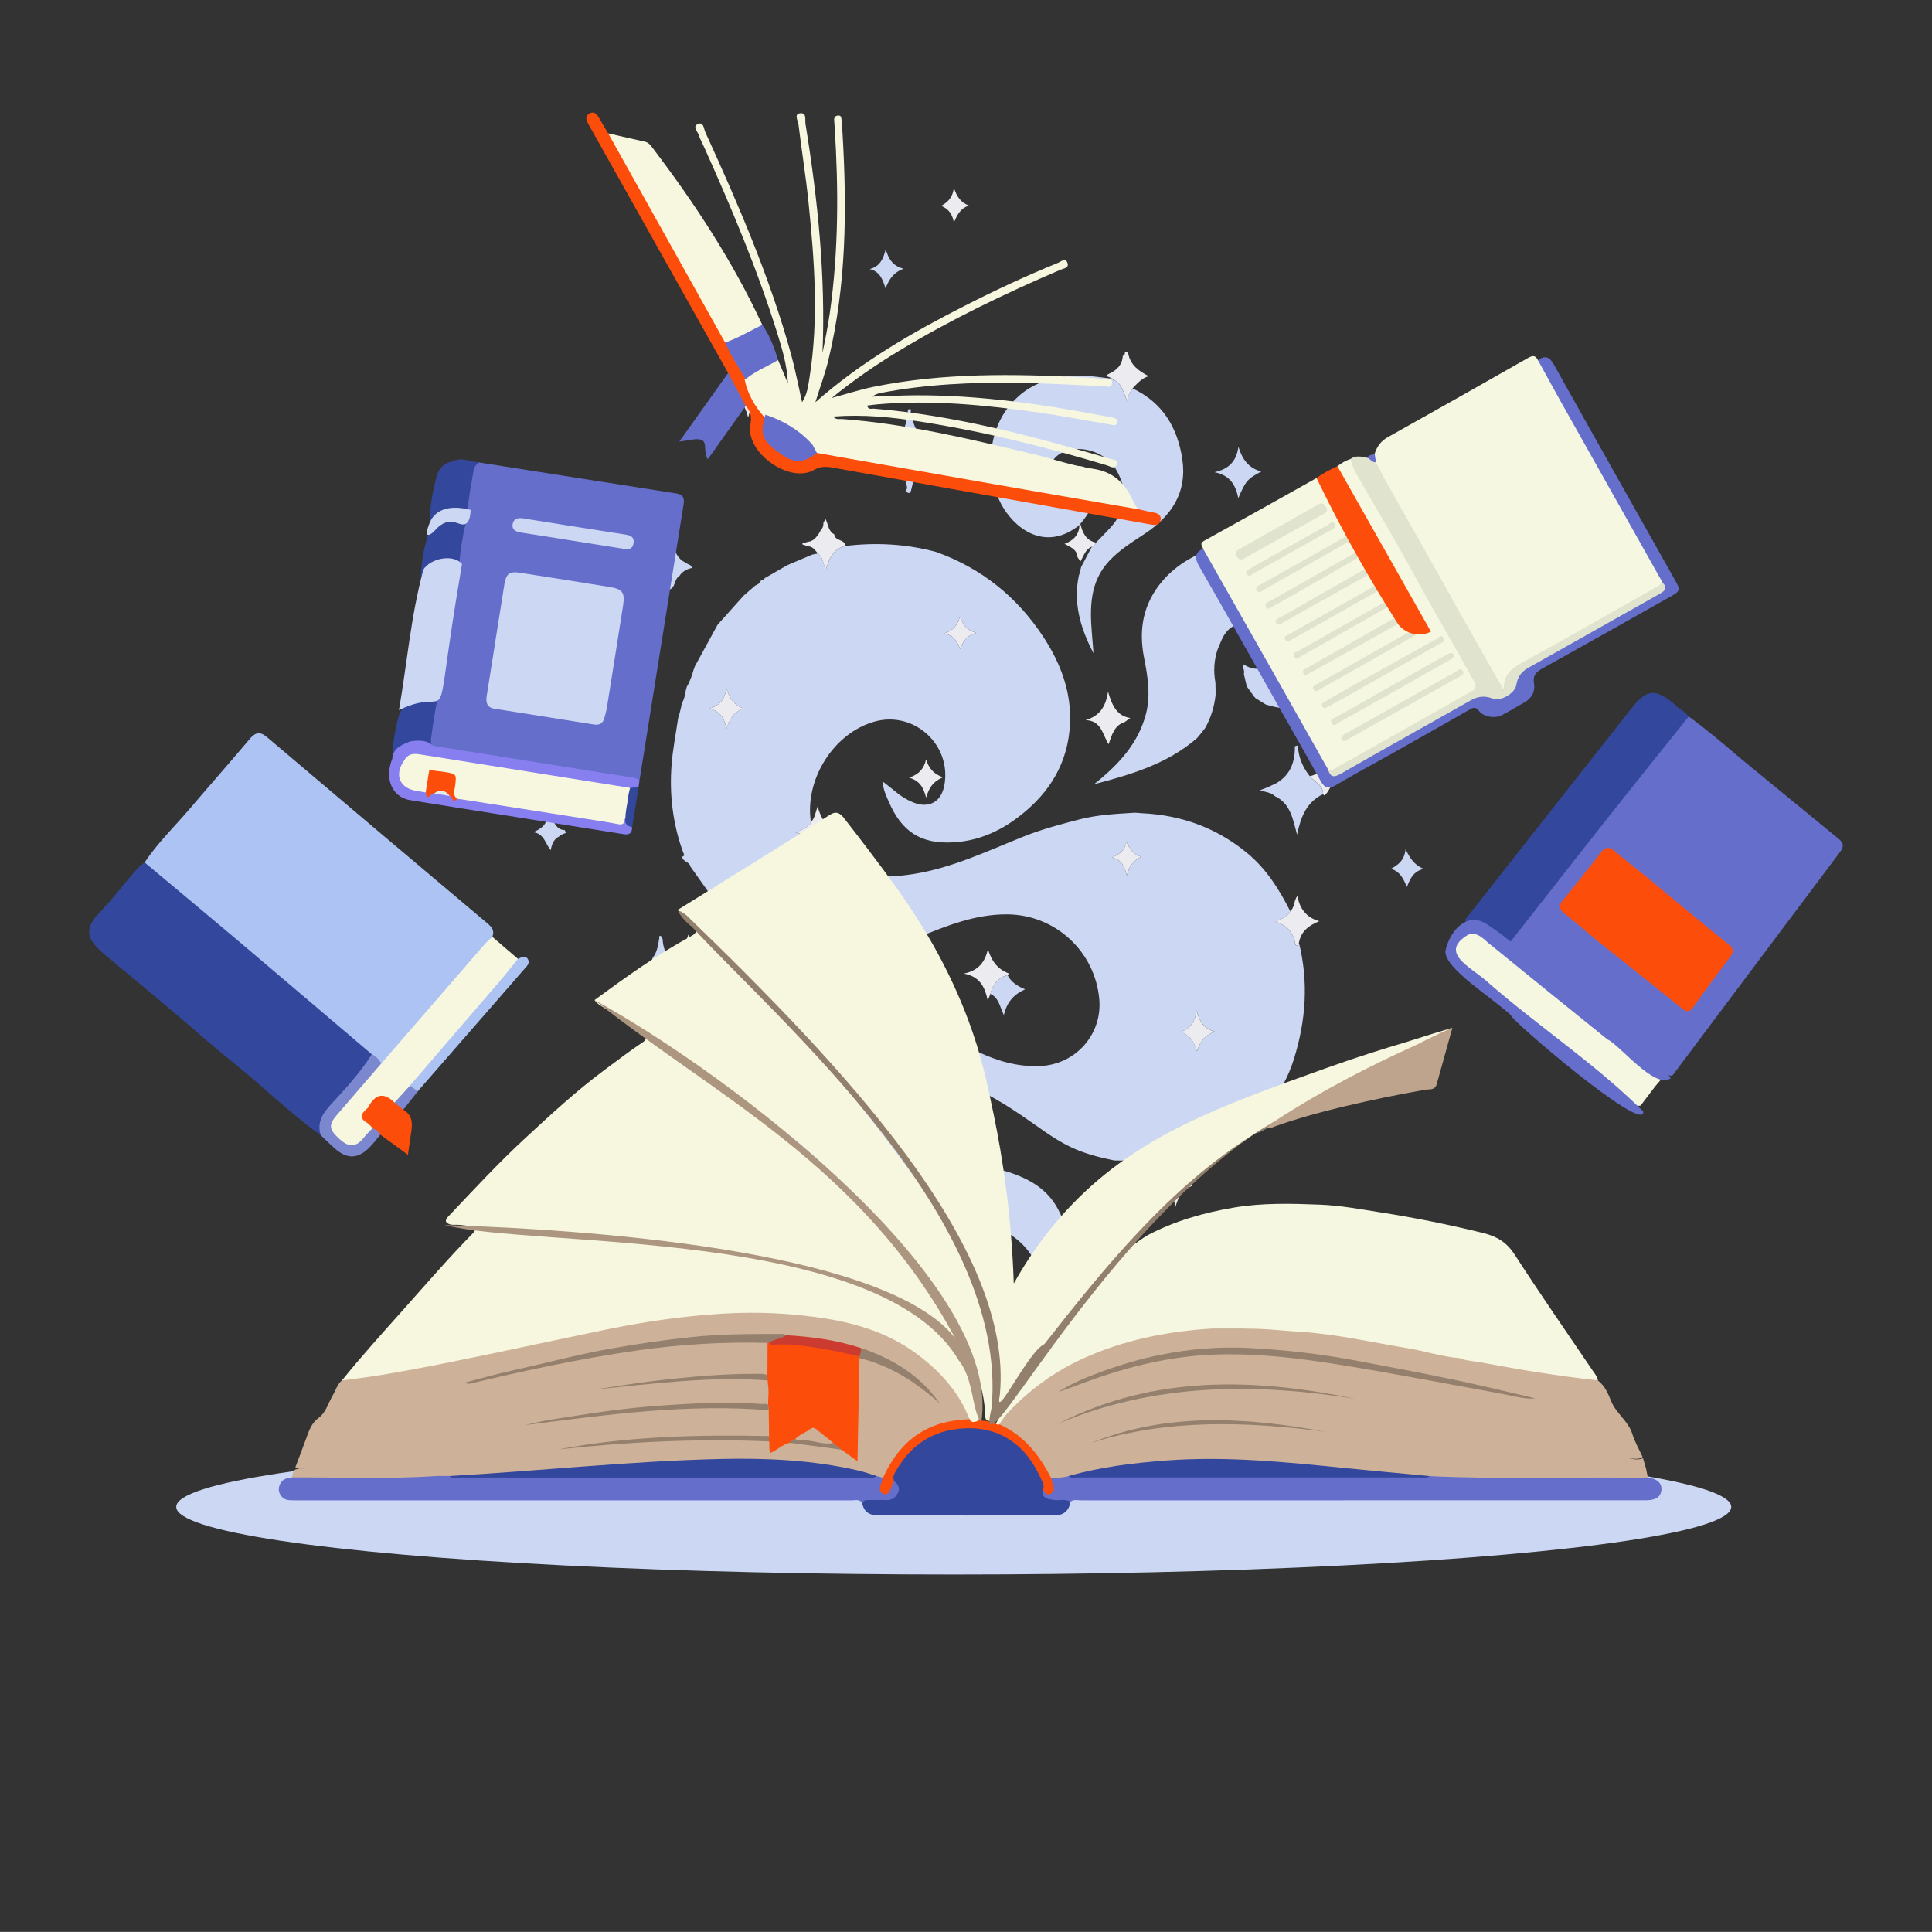 <?xml version="1.0" encoding="UTF-8"?>
<svg id="OBJECTS" xmlns="http://www.w3.org/2000/svg" viewBox="0 0 500.01 499.99">
  <rect x="0" y="0" width="500.01" height="499.99" fill="#333333" stroke="none"/>
  <defs>
    <style>
      .cls-1 {
        fill: #f6f7e0;
      }

      .cls-2 {
        fill: #877ef0;
      }

      .cls-3 {
        fill: #cdb098;
      }

      .cls-4 {
        fill: #cc3b30;
      }

      .cls-5 {
        fill: #92806d;
      }

      .cls-6 {
        fill: #e0e3cd;
      }

      .cls-7 {
        fill: #fd4d0a;
      }

      .cls-8 {
        fill: #adc3f4;
      }

      .cls-9 {
        fill: #ccd7f3;
      }

      .cls-10 {
        fill: #33479d;
      }

      .cls-11 {
        fill: #ad9680;
      }

      .cls-12 {
        fill: #cac8b4;
      }

      .cls-13 {
        fill: #e4eae6;
      }

      .cls-14 {
        fill: #95806d;
      }

      .cls-15 {
        fill: #cdb299;
      }

      .cls-16 {
        fill: #656fcb;
      }

      .cls-17 {
        fill: #7b88d0;
      }

      .cls-18 {
        fill: #ececf0;
      }

      .cls-19 {
        fill: #bea38d;
      }

      .cls-20 {
        fill: #f7f7e0;
      }
    </style>
  </defs>
  <ellipse class="cls-9" cx="246.83" cy="389.99" rx="201.22" ry="17.5"/>
  <g>
    <g>
      <path class="cls-18" d="M155.65,166.03c1.66,1.17,1.98,3.66,5.09,4.29-3.1,.75-3.53,3.15-5.06,4.54-.06-.29-.11-.58-.17-.88-.11-.22-.23-.45-.34-.67,0,0,.06-.02,.06-.02-.43-1.4-1.31-2.31-2.8-2.53-.06-.26-.12-.52-.17-.79,2.19-.41,3.22-1.82,3.4-3.97v.03Z"/>
      <path class="cls-18" d="M250.77,53.21c-2.33,.76-3.07,2.51-3.9,4.38-.36-2.04-1.25-3.48-3.29-4.32,1.8-.97,3.01-2.24,3.29-4.69,.74,2.31,1.76,3.82,3.9,4.63Z"/>
      <path class="cls-18" d="M191.44,103.85c.2-.43,.71-.87-.05-1.25,1.13-.83,1.69-2,2.1-3.94,.73,2.25,1.63,3.77,3.92,4.52-2.18,.91-3.21,2.26-3.78,4.89-.54-2.07-1.1-3.31-2.18-4.21Z"/>
      <path class="cls-18" d="M188.78,279.18c.57,2.61,2.38,4.01,5.24,5.06-3.63,1.09-5.05,3.71-6.01,7.06-.28-1.5-.46-2.65-1.12-3.63-.64-1.45-1.99-1.91-3.31-2.42-.55-.21-.86-.73-.86-1.24,0-1.05,.75-.24,1.13-.37,2.79-.94,3.61-3.33,4.17-6.19,.34,.78,.55,1.26,.76,1.74Z"/>
      <path class="cls-18" d="M218.8,141.29c-3.29,.75-4.27,3.41-5.09,6.29-.66-1.52-.64-3.26-2.01-4.35-.27-.3-.54-.6-.81-.9-.45-.58-1.03-.91-1.77-.96-.49-.16-.98-.32-1.47-.47l.08-.14s-.13-.09-.13-.1c.51-.15,1.01-.3,1.52-.45,.94-.09,1.63-.59,2.2-1.3,.19-.26,.38-.51,.57-.77,0,0-.03,.06-.03,.06,.21-.37,.42-.73,.63-1.1,0,0-.06,.05-.06,.05,.55-.49,.68-1.13,.68-1.82,.15-.31,.3-.63,.51-1.06,.76,1.36,.68,3.19,2.27,4l.04,.04c.12,1.79,2.76,1.17,2.85,2.99Z"/>
      <path class="cls-18" d="M293.13,100.52c-.28,.44-.61,.85-.82,1.32-.22,.46-.32,.98-.6,1.88-.99-2.12-1.25-4.35-3.33-5.33-.26-.39-.65-.49-1.09-.46,0,0,.04,.03,.04,.03,.52-.52-2.18-.36-.24-1.26,1.92-.89,3.38-2.27,3.49-4.6,.48-.15,.6-.49,.54-.95,.35,0,.78-.07,.87,.37,.59,3.02,2.8,4.55,5.29,5.83-1.78,.55-2.96,1.87-4.17,3.17Z"/>
      <path class="cls-18" d="M173.58,248.99c-.45-.14-.75-.4-.75-.91,3.31-.39,4.34-2.92,5.3-6.2,1.02,3.34,2.45,5.74,6.17,6.5-3.42,1.15-5.23,2.97-5.69,5.95q-.66,.51-1.11-.76c-.38-2.32-1.67-3.87-3.92-4.59Z"/>
      <path class="cls-18" d="M291.06,186.88c-2.67,.84-3.26,3.23-4.16,5.73-1.58-2.52-1.83-6.11-5.94-6.24,3.59-1.07,5.23-3.42,5.8-7.38,1.05,3.61,2.28,6.28,5.76,6.84-.49,.35-.97,.7-1.46,1.05Z"/>
      <path class="cls-18" d="M212.54,219.65c-.31,.73-.62,1.45-1.03,2.41-.66-3.18-1.92-5.69-5.65-6.67,1.79-.75,3.25-1.23,4-2.63,1.07-1.03,1.17-2.49,1.75-4.05,.83,3.12,2.27,5.47,5.63,6.61-2.28,1.05-4.02,2.17-4.7,4.35Z"/>
      <path class="cls-18" d="M244.04,201.17c-2.47,1.05-3.59,2.57-4.35,5.27-.71-2.62-1.59-4.32-4.37-5.17,2.74-.96,3.84-2.54,4.35-4.74,.68,2.15,1.81,3.75,4.37,4.64Z"/>
      <path class="cls-18" d="M283.65,140.43c-.16,.54-.59,.8-1.05,1.03-1.72,.69-2.13,2.42-2.98,3.84-.28-.4-.52-.75-.76-1.1-.11-1.92-1.64-2.55-3.36-3.45,2.44-.89,3.77-2.45,3.89-4.87,.09-.08,.16-.18,.21-.29,.56,2.27,1.44,4.28,4.05,4.84Z"/>
      <path class="cls-18" d="M333.91,235.81c1.21-.95,.88-2.63,1.84-3.92,.66,3.22,2.21,5.53,5.68,6.52-2.78,1.12-4.73,2.69-5.25,5.52-.42,1.13-.82,1.13-1.05-.06-.54-2.8-2.29-4.45-5.04-5.34,1.46-.78,3.08-1.16,3.83-2.72Z"/>
      <path class="cls-18" d="M314.38,267c-2.74,.99-3.77,2.59-4.62,5.1-.73-2.42-1.62-4.19-4.35-4.98,2.61-.91,3.81-2.48,4.27-5.51,.82,2.82,1.78,4.56,4.7,5.39Z"/>
      <path class="cls-18" d="M192.42,183.35c-2.52,.91-3.58,2.7-4.39,5.27-.53-2.72-1.61-4.49-4.42-5.27,2.81-.78,3.95-2.45,4.39-5.13,.84,2.43,1.89,4.24,4.41,5.12Z"/>
      <path class="cls-18" d="M287.79,221.97c2.02-.95,3.38-2.01,3.74-4.14,.76,1.76,1.67,3.2,3.81,3.93-1.99,1-3.11,2.26-3.7,4.84-.69-2.53-1.45-4.16-3.84-4.63Z"/>
      <path class="cls-18" d="M229.24,284.5s0,0,0,0c-1.95,.48-2.86,1.95-3.59,4.64-.55-2.56-1.31-4.08-3.64-4.76,1.95-.96,3.12-2.13,3.66-3.99,.61,1.99,2.18,2.96,3.57,4.1Z"/>
      <path class="cls-18" d="M248.44,159.59c.82,2.09,1.63,3.54,4.26,4.18-2.52,.73-3.47,2.13-4.18,4.25-.84-1.86-1.43-3.57-4.26-4.07,2.55-.78,3.51-2.15,4.17-4.36Z"/>
      <path class="cls-18" d="M251.71,332.36c-.48-1.69-2.59-1.84-3.23-3.39,2.51-.48,3.4-2.29,3.78-4.78,.96,2.12,1.74,4.22,4.71,5.02-2.67,.94-3.71,2.62-4.47,4.89-.38-.82-.58-1.28-.79-1.74Z"/>
      <path class="cls-18" d="M256.31,257.21c-.15,.4-.3,.8-.66,1.76-.78-3.58-2.04-6.23-6.2-7,3.99-.83,5.48-3.14,6.24-6.33,.86,3,2.49,5.23,5.41,6.3-.05,.08-.08,.16-.14,.22-.06,.07-.14,.11-.21,.17-2.45,.74-3.8,2.47-4.43,4.87Z"/>
      <path class="cls-18" d="M342.42,205.51c.03-2.43-2.25-3.15-3.46-4.66,2.47-.33,3.13-2.27,3.8-4.51,.83,2.1,1.68,3.95,4.37,4.77-2.76,.86-2.7,3.5-4.38,4.75-.02,.01-.13-.07-.18-.13-.06-.06-.1-.15-.15-.22Z"/>
      <path class="cls-18" d="M304.2,312.41c-.48-2.99-1.59-4.66-4.27-5.52,2.67-.79,3.82-2.44,4.26-5.24,.77,2.6,1.86,4.37,4.46,5.22-2.6,.98-3.68,2.74-4.45,5.53Z"/>
      <g>
        <path class="cls-9" d="M173.26,152.58c1.65-.57,1.17-2.7,2.54-3.48,.77-1.19,1.9-1.81,3.24-2.1-.06-.94-1.06-.84-1.5-1.36-2.51-1.03-3.02-3.48-3.94-6.21-.57,3.88-2.11,6.36-6.21,7.25,3.78,.86,5.43,2.83,5.87,5.89Z"/>
        <path class="cls-9" d="M142.11,210.75c-.26,.6-.43,.99-.6,1.38-.48,1.72-1.87,2.52-3.5,3.25,2.89,.38,3.12,3.06,4.52,4.65,.28-1.48,.73-2.86,2.23-3.58,.17-.14,.34-.28,.52-.42,.38-.15,.76-.31,1.14-.46-.07-.24-.15-.49-.23-.73-2.52-.07-2.79-2.55-4.08-4.08Z"/>
        <path class="cls-9" d="M229.17,74.64c.94-2.29,1.96-4.1,4.69-5.08-2.87-.75-3.87-2.56-4.64-5.02-.63,2.53-1.51,4.41-4.14,5.1,2.61,.62,3.35,2.62,4.1,4.99Z"/>
        <path class="cls-9" d="M188.28,108.18c.61-2.25,1.42-3.68,3.16-4.33,.2-.43,.71-.87-.05-1.25-2.08-.64-2.47-2.61-3.38-4.46-.49,2.39-1.43,4.26-3.86,5.13,2.42,.74,3.05,2.75,4.13,4.91Z"/>
        <path class="cls-9" d="M335.13,243.88c-.54-2.8-2.29-4.45-5.04-5.34,1.46-.78,3.08-1.16,3.83-2.72-2.86-5.66-6.19-10.96-11.17-15.07-7.9-6.5-16.98-9.79-27.15-10.28-.62-.03-1.24-.09-1.86-.14-4.77,.3-9.53,.51-14.21,1.7-4.98,1.27-9.93,2.59-14.69,4.5-9.25,3.7-18.29,8.04-28.22,9.64-8.93,1.44-17.5,1-24.07-6.51-.31,.73-.62,1.45-1.03,2.41-.66-3.18-1.92-5.69-5.65-6.67,1.79-.75,3.25-1.23,4-2.63-1.68-11.07,5.91-23.07,16.46-26.02,10.23-2.86,19.97,6,18.08,16.44-.79,4.36-3.99,6.14-8.1,4.47-1.49-.61-2.87-1.42-4.13-2.45-1.12-.93-2.28-1.81-3.78-3,.2,2.29,.98,3.8,1.64,5.33,3.36,7.77,8.35,10.97,16.79,10.46,7.68-.46,14.07-3.92,19.69-9.02,7.42-6.74,10.91-15.26,10.37-25.09-.38-6.82-3.02-13.16-6.79-18.94-6.81-10.43-16.02-17.84-27.75-22.08-7.74-2.11-15.59-2.52-23.54-1.58-3.29,.75-4.27,3.41-5.09,6.29-.66-1.52-.64-3.26-2.01-4.35-.5,.1-1,.2-1.5,.3-2.1,.89-4.21,1.78-6.31,2.67-.57,.32-1.14,.64-1.71,.96-1.37,.79-2.74,1.58-4.11,2.37l-.08-.05c-.21,.45-.51,.74-1.05,.63v.05c-.18,.83-.9,1.09-1.55,1.42-.98,.86-1.96,1.72-2.94,2.57-2.11,2.35-4.21,4.71-6.32,7.06-.15,.17-.3,.34-.45,.52-1.97,3.6-3.94,7.2-5.91,10.81,.01,.15-.03,.28-.14,.4-.5,1.66-1.01,3.33-1.91,4.83-.09,.35-.18,.71-.27,1.06-.17,1.12-.41,2.22-1.01,3.2-.07,.36-.13,.73-.2,1.09-.13,.53-.26,1.06-.4,1.6-.11,.37-.23,.73-.34,1.1-.58,4.03-1.39,8.04-1.7,12.09-.58,7.54,.27,14.95,2.79,22.12,.14,.37,.28,.74,.42,1.1l.14,.18-.15,.14c-.16,.11-.31,.21-.47,.32,.18,1.3,1.96,1.24,2.16,2.52,1.78,2.51,3.55,5.02,5.33,7.52,1.09,.89,2.21,1.74,3.27,2.67,10.26,8.92,21.98,13.48,35.73,12.06,1.55-.58,3.31-.05,4.8-.92,.38-.08,.75-.16,1.13-.24,.36-.05,.72-.09,1.07-.14,1.77-.58,3.54-1.16,5.31-1.74,.37-.15,.74-.29,1.11-.44,.15-.1,.31-.16,.48-.17,7.66-3.14,15.29-6.33,23.81-6.25,12.41,.12,22.67,9.59,23.76,21.98,.79,9.04-6.05,16.78-15.12,17.26-5.87,.31-11.29-1.29-16.49-3.76-4.82-2.29-9.55-4.77-14.32-7.17l-.57-.42,.02,.04c-.72-.08-1.29-.39-1.6-1.09-1.36,.03-2.59-.4-3.72-1.14-.54-.18-1.08-.36-1.62-.53-.27-.16-.54-.31-.81-.47-.45-.05-.9-.09-1.34-.14l-.25,.04-.25-.05c-1.18,.1-2.16-.55-3.23-.88-.98-.06-1.96-.07-2.93-.19-8.06-.94-15.34,1.11-22.07,5.54-5.16,3.39-8.53,8.25-11.42,13.53,.57,2.61,2.38,4.01,5.24,5.06-3.63,1.09-5.05,3.71-6.01,7.06-.28-1.5-.46-2.65-1.12-3.63-.89,6.63,.12,12.95,3.17,18.9,3.76,7.33,9.52,11.69,17.98,12.15,4.86,.27,9.56-.6,14.28-1.49,5.23-.99,10.43-2.28,15.81-2.21,6.74-.84,13.28-.2,19.6,2.48,10.67,4.53,14.65,14.65,9.9,25.26-1.83,4.09-4.68,7.54-6.91,11.37,.16,.15,.31,.31,.47,.46,16.9-8.85,20.23-27.42,12.62-41.69-3.29-6.17-9.11-8.62-15.4-10.35-6.59-1.81-13.48-2.39-19.94-4.78-2.43-.9-4.78-1.93-6.67-3.76-2.75-2.65-4.4-5.61-2.58-9.51-1.95,.48-2.86,1.95-3.59,4.64-.55-2.56-1.31-4.08-3.64-4.76,1.95-.96,3.12-2.13,3.66-3.99,.61,1.99,2.18,2.96,3.57,4.1,4.11-4.89,9.34-5.62,15.39-4.79,7.56,1.04,13.63,4.83,19.74,8.94,4.22,2.84,8.2,6.06,12.87,8.26,3.59,1.69,7.34,2.64,11.17,3.42,9.6,.25,18.78-1.65,27.58-5.45,9.48-4.09,15.87-11.02,18.93-20.89,3.07-9.89,3.8-19.91,1.26-30.05-.42,1.13-.82,1.13-1.05-.06Zm-86.69-84.29c.82,2.09,1.63,3.54,4.26,4.18-2.52,.73-3.47,2.13-4.18,4.25-.84-1.86-1.43-3.57-4.26-4.07,2.55-.78,3.51-2.15,4.17-4.36Zm-60.41,29.03c-.53-2.72-1.61-4.49-4.42-5.27,2.81-.78,3.95-2.45,4.39-5.13,.84,2.43,1.89,4.24,4.41,5.12-2.52,.91-3.58,2.7-4.39,5.27Zm103.6,37.98c-.69-2.53-1.45-4.16-3.84-4.63,2.02-.95,3.38-2.01,3.74-4.14,.76,1.76,1.67,3.2,3.81,3.93-1.99,1-3.11,2.26-3.7,4.84Zm18.14,45.49c-.73-2.42-1.62-4.19-4.35-4.98,2.61-.91,3.81-2.48,4.27-5.51,.82,2.82,1.78,4.56,4.7,5.39-2.74,.99-3.77,2.59-4.62,5.1Z"/>
        <polygon class="cls-9" points="236.41 263.46 236.41 263.47 236.42 263.47 236.41 263.46"/>
        <path class="cls-9" d="M283.05,169.14s-.03-.05-.04-.08c0,.03,0,.07,0,.1l.03-.03Z"/>
        <path class="cls-9" d="M259.73,131.54c3.83,6.12,11.43,10.94,19.65,4.33,.09-.08,.16-.18,.21-.29,2.24-2.64,3.96-5.5,4.02-9.1,.07-4.52-2.39-6.61-6.81-5.68-1.73,.36-3.41,.97-5.36,1.54,.27-2.59,1.52-4.36,3.74-5.34,4.81-2.13,11.34,.2,13.86,4.85,3.05,5.63,2.49,10.2-1.87,14.93-1.15,1.25-2.35,2.44-3.53,3.65-.15,.54-.59,.8-1.05,1.03-.92,1.75-1.85,3.49-2.77,5.24-.16,.6-.32,1.2-.47,1.8l.04,.14s-.13,.1-.13,.09c-1.61,7.31,.4,13.95,3.75,20.34-.14-1.74-.28-3.48-.43-5.22-.55-6.7-.52-13.27,4.44-18.63,2.68-2.91,6.05-4.96,9.31-7.13,6.82-4.54,10.91-10.59,9.68-19.1-1.19-8.22-5.06-14.78-12.89-18.47-.28,.44-.61,.85-.82,1.32-.22,.46-.32,.98-.6,1.88-.99-2.12-1.25-4.35-3.33-5.33-.36-.15-.72-.31-1.08-.46,0,0,.04,.03,.04,.03-3.61-.45-7.21-1.01-10.87-.62-4.76,.51-9.17,1.93-12.81,5.17-5.68,5.06-7.45,11.67-7.32,18.99,.72,3.49,1.46,6.96,3.4,10.04Z"/>
        <path class="cls-9" d="M177.5,253.58c-1.74-1.16-3.18-2.58-3.92-4.59-.45-.14-.75-.4-.75-.91-.57-1.61-1.3-3.18-1.32-4.94-.17-.31-.27-.82-.51-.89-.56-.17-.35,.41-.39,.65-.31,1.75-.52,3.54-1.71,4.98-.24,.75-.3,1.62-.75,2.21-.92,1.21-1.35,3.15-3.53,2.83-.07,.29-.14,.57-.21,.86-1.47,1.49-3.72,1.39-5.68,2.57,6.96,.95,11.27,6.1,12.02,13.9,1.87-6.74,4.81-12.54,12.75-14.07-1.91-.72-3.4-1.28-4.89-1.84q-.66,.51-1.11-.76Z"/>
        <path class="cls-9" d="M226.08,117.02c5.24,1.48,7.97,4.55,8.7,9.34-.14,.24-.29,.47-.43,.71,1.09,.99,1.32,.52,1.57-.71,.63-3.16,2.25-5.76,4.97-7.58,1.09-.73,2.68-.58,3.51-1.96-5.25-1.35-7.77-5.02-8.69-10.08-.05-.26,.28-1.24-.7-.73-.05,.36-.1,.71-.15,1.06-.44,5.17-3.15,8.49-8.78,9.96Z"/>
        <path class="cls-9" d="M346.72,161.68c-.08-.34-.15-.68-.23-1.02-.17-.53-.33-1.06-.5-1.59-.33-1.07-.67-2.14-1-3.22-.15-.38-.29-.75-.44-1.13-.17-.35-.35-.71-.52-1.06-1.08-1.72-2.16-3.44-3.24-5.16-2.19-2.1-4.33-4.22-7.1-5.61-10.14-5.08-25.23-1.55-32.91,7.54-4.95,5.87-6.13,12.45-4.7,19.77,.93,4.74,1.74,9.58,.56,14.33-1.97,7.9-7.28,13.48-13.5,18.43,9.52-2.48,18.92-5.23,26.61-11.89,0,0,0,.02,0,.02,.31-.37,.61-.73,.92-1.1,.41-.52,.82-1.03,1.22-1.55,1.49-2.66,2.38-5.52,2.71-8.55,0-.36,0-.72,0-1.08-.01-.71-.03-1.42-.04-2.14-.54-2.91-.38-5.77,.56-8.59,.3-.72,.6-1.43,.9-2.15,.87-2.06,2.13-3.74,4.42-4.37,0,0,0,.04,0,.04,.4-.58,.97-.72,1.63-.62,0,0-.04,.08-.04,.08,.2-.13,.4-.26,.6-.39,.89-.24,1.79-.28,2.7-.07,.59-.03,1.19-.06,1.65,.42,.38,.19,.75,.39,1.13,.58,2.81,1.96,3.3,4.3,1.58,7.57-.09,.72-.44,1.26-1.07,1.61-1.9,3.04-4.32,2.69-6.95,1.09,0,.34,.01,.67,.02,1.01,.34,.51,.33,1.06,.24,1.63,.25,1.05,.5,2.1,.75,3.15,.65,.91,1.3,1.82,1.96,2.73,.13,.05,.21,.14,.25,.27,.9,.56,1.79,1.12,2.69,1.67,2.2,.69,4.45,1.11,6.77,1.05,.39-.06,.78-.13,1.16-.19,1.41-.45,2.82-.91,4.23-1.36,.2-.12,.39-.24,.59-.36,1.6-1.28,3.18-2.58,4.38-4.27,.23-.41,.47-.81,.7-1.22,1.6-3.73,1.98-7.65,1.74-11.65-.38-.85-.48-1.75-.43-2.68Z"/>
        <path class="cls-9" d="M320.49,128.92c1.86-4.41,2.34-4.97,5.94-6.89-3.4-.89-4.97-3.31-5.92-6.4-.48,3.47-2.21,5.72-6.2,6.58,4.04,.79,5.46,3.3,6.17,6.71Z"/>
        <path class="cls-9" d="M283.05,169.14s-.03,.03-.03,.03c.09,.12,.18,.25,.27,.37-.08-.13-.16-.26-.24-.4Z"/>
        <path class="cls-9" d="M248.48,328.97c-.57-1.19-1.14-2.39-1.71-3.58-.42,3.12-1.9,5.55-5.73,6.76,3.98,.98,5.2,3.53,5.87,7.35,.65-3.62,2.14-5.83,4.79-7.14-.48-1.69-2.59-1.84-3.23-3.39Z"/>
        <path class="cls-9" d="M265.3,256.04c-2.16-.89-3.66-1.95-4.56-3.69-2.45,.74-3.8,2.47-4.43,4.87,2.19,.99,2.43,3.31,3.49,5.48,.75-3.22,2.46-5.32,5.5-6.66Z"/>
        <path class="cls-9" d="M338.96,200.85c-1.84-2.31-2.92-4.91-3.07-7.88,0,0,.05-.07,.05-.07-.28,.07-.55,.15-.82,.23,.06,4.04-1.13,7.45-4.84,9.58-.73,.34-1.45,.69-2.18,1.03-.57,.22-1.14,.44-1.99,.78,1.56,.54,2.87,.56,3.79,1.51,4.06,1.87,4.68,5.86,5.79,9.99,.97-4.7,2.51-8.48,6.72-10.49,.03-2.43-2.25-3.15-3.46-4.66Z"/>
        <path class="cls-9" d="M363.77,219.8c-.31,2.74-1.7,3.91-3.77,5.05,2.44,.77,3.2,2.63,4.12,4.69,.85-2.18,1.64-3.96,4.28-4.67-2.42-1.09-3.47-2.72-4.63-5.07Z"/>
      </g>
      <path class="cls-18" d="M354.42,156.39c.56,3.25,1.89,5.93,5.27,7.13-.11,.98-1.25,.78-1.69,1.4-1.1,.57-1.96,1.36-2.34,2.58-.74,.84-.74,1.97-1.23,3.19-.93-3.16-1.8-6.19-5.63-6.51-.02-.21-.04-.42-.06-.64,.65-.12,1.38-.04,1.78-.74,.18-.17,.36-.33,.54-.5,1.1,0,1.59-.62,1.68-1.65,1-.84,1.21-1.95,1.13-3.17,.51-.2,.47-.67,.54-1.09Z"/>
    </g>
    <g>
      <path class="cls-8" d="M37.43,223.21c3.38-5.1,7.8-9.33,11.74-13.97,5.08-5.98,10.29-11.85,15.34-17.86,1.47-1.75,2.63-2.26,4.57-.62,19.04,16.15,38.11,32.25,57.2,48.33,1.14,.96,1.72,1.92,1.15,3.37-1.37,3.85-4.57,6.36-7.1,9.3-6.27,7.28-12.47,14.61-18.88,21.77-.79,.89-1.45,1.95-2.8,2.09-1.32-.33-1.97-1.59-3.06-2.23-17.77-14.82-35.32-29.92-53.1-44.73-1.89-1.57-4.08-2.97-5.06-5.44Z"/>
      <path class="cls-10" d="M37.43,223.21c8,6.69,16.02,13.35,23.98,20.08,11.62,9.83,23.21,19.7,34.81,29.56,.75,1.2,0,2.12-.68,2.93-1.89,2.26-3.5,4.77-5.61,6.83-3.25,3.17-6.01,6.59-6.93,11.18-6.18-4.4-11.73-9.55-17.48-14.49-4.44-3.82-9.1-7.4-13.51-11.27-5.87-5.16-11.93-10.12-17.91-15.16-2.58-2.17-5.23-4.24-7.75-6.47-4.14-3.67-4.39-6.25-.59-10.21,3.53-3.67,6.54-7.75,9.92-11.54,.5-.56,1.16-.97,1.75-1.45Z"/>
      <path class="cls-20" d="M98.65,275.27c8.89-10.27,17.79-20.54,26.69-30.79,.63-.73,1.39-1.35,2.09-2.01,2.21,1.9,4.41,3.79,6.62,5.69,.75,1.72-.66,2.62-1.51,3.6-8.58,9.89-17.17,19.77-25.74,29.67-1.55,1.31-2.52,3.24-4.36,4.25-.54,.15-1.12,.18-1.59-.11-1.68-1.06-2.91-.76-4.19,.82-1.24,1.54-1.98,2.83-.31,4.5,.46,.46,.51,1.19,.27,1.86-.45,1.02-1.21,1.81-2,2.55-2.58,2.39-4.93,2.41-7.48,.1-2.58-2.34-2.91-4.78-.78-7.44,3.19-3.99,6.68-7.72,10.06-11.54,.59-.66,1.27-1.19,2.24-1.13Z"/>
      <path class="cls-8" d="M106.11,280.93c7.74-8.99,15.49-17.97,23.22-26.98,1.62-1.89,3.15-3.87,4.72-5.8,.89-.35,1.9-1.07,2.58,.1,.6,1.04-.29,1.81-.93,2.54-9.2,10.55-18.4,21.1-27.59,31.65-1.34,.38-1.87-.3-2-1.52Z"/>
      <path class="cls-17" d="M98.65,275.27c-3.84,4.44-7.68,8.88-11.5,13.33-2.2,2.57-1.98,3.75,.77,6.24,2.18,1.98,4.12,2.22,6.08-.24,.74-.93,1.61-1.76,2.42-2.64,1.28-.17,2.14,.17,2.01,1.68-.91,1.08-1.74,2.24-2.73,3.24-3.08,3.12-5.84,3.19-9.13,.28-1.22-1.08-2.38-2.24-3.56-3.36-1.29-4.05,1.38-6.61,3.69-9.11,3.45-3.74,6.8-7.53,9.53-11.83,1.12,.49,1.9,1.33,2.43,2.42Z"/>
      <path class="cls-7" d="M98.43,293.64c-.43-.84-1.19-1.3-2.01-1.68-.46-.46-.84-1.04-1.39-1.35-1.85-1.06-1.81-2.18-.28-3.47,.25-.21,.49-.46,.64-.74,1.78-3.3,3.99-3.76,6.7-1.05,1.12,.15,2.14,.42,2.25,1.82,2.98,1.75,2.28,4.48,1.89,7.13-.21,1.38-.4,2.76-.66,4.57-2.56-1.88-4.86-3.56-7.15-5.23Z"/>
      <path class="cls-17" d="M104.35,287.18c-.75-.61-1.5-1.22-2.25-1.82,1.34-1.47,2.68-2.95,4.02-4.42,.67,.51,1.33,1.01,2,1.52-1.26,1.58-2.51,3.15-3.76,4.73Z"/>
    </g>
    <g>
      <g>
        <path class="cls-10" d="M116.94,119.44s0,0,0,0c0,0,0,0,0,0-2.19,.38-3.47,2.07-3.94,3.85-1.02,3.91-1.81,7.91-1.81,12,1.5-1.05,3.01-2.09,3.88-3.79,2.16,1.13,4.39,1.37,6.72,.48,.72-4.1,1.44-8.2,2.16-12.29-2.33-.3-4.63-1.46-7.02-.24Z"/>
        <path class="cls-10" d="M107.12,181.25s0,0,0,0c-1.81,.39-2.74,1.79-3.67,3.19-1.16,3.88-1.85,7.83-1.92,11.89,.86-1.93,2.53-2.92,4.35-3.74,2.13-.49,4.18,.27,6.27,.44,.6-3.89,1.21-7.79,1.82-11.68-2.28-.46-4.55-1.15-6.85-.09Z"/>
        <path class="cls-10" d="M114.47,135.55h0c-1.72,.6-2.98,1.72-3.81,3.34-1.07,3.41-1.66,6.89-1.73,10.47,1.01-2.08,2.67-3.37,4.88-3.99,1.95-.11,3.87,.1,5.75,.59,.54-3.42,1.08-6.84,1.62-10.25-2.23-.36-4.46-1.02-6.72-.16Z"/>
      </g>
      <path class="cls-16" d="M123.96,119.68c17.01,2.68,34.02,5.37,51.03,8.02,1.72,.27,2.2,1.12,1.94,2.78-3.83,23.85-7.62,47.7-11.43,71.55-.88,.32-1.76,.11-2.64-.03-15.79-2.51-31.58-5-47.37-7.52-1.24-.2-2.53-.28-3.5-1.25-.5-.72-.52-1.55-.4-2.36,.5-3.3,.85-6.63,1.67-9.88,.74-6.73,2-13.38,3.05-20.06,.8-5.07,1.4-10.16,2.54-15.17,.35-3.41,.82-6.81,1.62-10.15,.06-1.27,.22-2.53,.6-3.75,.22-3.31,.91-6.55,1.45-9.81,.16-.97,.55-1.83,1.44-2.37Z"/>
      <path class="cls-9" d="M119.57,145.96c-8.41,49.08-1.15,30.33-16.32,37.83,2.13-12.26,3.01-24.05,6.32-36.38,1.85-2.95,7.75-4.12,10-1.45Z"/>
      <path class="cls-2" d="M112.15,193.03c16.81,2.68,33.63,5.35,50.44,8.03,1.02,.16,2.09,.18,2.9,.97-.08,.55-.15,1.11-.23,1.66-.69,.98-1.64,1-2.67,.76-17.7-2.79-35.4-5.61-53.09-8.42-1.42-.23-2.81-.51-3.94,.72-.39,.62-.89,1.18-1.16,1.89-.91,2.45,.43,4.79,2.98,5.23,.87,.15,1.78,.16,2.58,.62,.88,1.01,1.95,.38,2.96,.32,1.13,.07,2.25,.26,3.34,.55,.94,.19,1.4,1.84,2.72,.89,12.22,1.74,24.38,3.85,36.58,5.71,1.16,0,2.27,.35,3.42,.43,.76,.06,1.6,.36,2.21-.42,.17-.14,.36-.23,.58-.28,1.06,.47,1.28,1.58,1.83,2.43-.04,1.51-.68,2.01-2.26,1.76-18.39-2.96-36.79-5.82-55.18-8.8-4.73-.76-6.73-5.62-4.62-10.74,.22-2.86,2.52-3.57,4.64-4.47,2.13-.3,4.22-.43,5.98,1.17Z"/>
      <path class="cls-9" d="M111.2,135.29c1.62-3.88,5.89-4.56,10.6-3.32-.07,2.44-.7,3.32-1.33,3.63-1.12,.55-2.24-.66-4.06-.56-1.74,.1-3.12,1.33-4.1,2.52-.58,.52-1.28,1.04-1.61,.84-.47-.29,0-1.91,.51-3.11Z"/>
      <path class="cls-10" d="M163.08,203.91c.73-.07,1.46-.15,2.19-.22-.55,3.47-1.11,6.94-1.66,10.42-1.1-.34-2.06-.8-1.75-2.24-.53-.27-.58-.77-.59-1.28,.02-.48,.04-.97,.17-1.44,.06-.47,.1-.94,.22-1.39,.05-.47,.11-.93,.22-1.38,.05-.35,.07-.71,.18-1.05,.13-.62,.36-1.17,1.01-1.41Z"/>
      <path class="cls-9" d="M128.27,165.49c.76-4.78,1.5-9.57,2.28-14.35,.44-2.65,1.35-3.33,3.96-2.92,7.8,1.21,15.61,2.44,23.4,3.72,3.23,.53,3.86,1.44,3.35,4.75-1.38,8.83-2.79,17.66-4.2,26.49-.14,.88-.42,1.74-.63,2.6-.35,1.4-1.28,1.95-2.67,1.73-8.61-1.36-17.22-2.72-25.83-4.1-1.96-.31-2.23-1.68-1.96-3.34,.78-4.86,1.54-9.71,2.31-14.57Z"/>
      <path class="cls-9" d="M148.17,139.93c-4.42-.7-8.83-1.42-13.25-2.09-1.3-.2-2.48-.65-2.25-2.17,.22-1.45,1.37-1.73,2.74-1.51,8.83,1.42,17.67,2.82,26.5,4.2,1.34,.21,2.33,.66,2.05,2.27-.3,1.67-1.5,1.57-2.76,1.37-4.34-.69-8.69-1.38-13.03-2.07Z"/>
      <path class="cls-7" d="M111.26,198.82c2.48-.59,4.81,.42,7.2,.74,.95,.13,.66,1.01,.58,1.64-.22,1.84-.49,3.67-.73,5.5-1.32,1.62-1.17-.82-1.94-.71-1.22-1-2.51-1.52-4.03-.65-.69-.31-1.75,2.4-2.16-.26-.22-.43-.48-.85-.41-1.36,.02-.48,.06-.95,.18-1.42,.06-.47,.11-.93,.23-1.39,.05-.47,.14-.94,.33-1.38,.16-.34,.39-.6,.76-.72Z"/>
      <path class="cls-13" d="M112.35,205.35q2.27-1.73,4.03,.65c-1.34-.22-2.69-.43-4.03-.65Z"/>
      <path class="cls-20" d="M163.08,203.91c-18.23-2.91-36.46-5.82-54.7-8.72-1.57-.25-2.97,.06-3.78,1.64,0,0,0,0,0,0-2.62,3.66-1.21,7.15,3.18,7.86,.8,.13,1.6,.26,2.4,.4,.07-.48,.14-.95,.21-1.42,.07-.44,.15-.88,.22-1.32h0l.2-1.33c.07-.44,.15-.89,.22-1.33h0c.04-.15,.07-.29,.11-.44,1.35,.27,2.73,.33,4.09,.57,2.92,.51,2.9,.52,2.59,3.41-.12,1.17-.8,2.49,.48,3.49,.88,.13,1.77,.24,2.65,.38,11.7,1.83,23.4,3.67,35.1,5.5,1.32,.23,2.65,.42,3.95,.7,1.2,.26,1.67-.23,1.64-1.37,0,0,0,0,0,0,0,0,.2-.06,.2-.06,.03-.46,.06-.91,.09-1.37,.06-.45,.13-.91,.19-1.36,.08-.43,.15-.86,.23-1.29,.07-.45,.13-.91,.2-1.36,.04-.29,.07-.59,.11-.88h0c.13-.56,.27-1.12,.4-1.69Z"/>
    </g>
    <g>
      <g>
        <path class="cls-15" d="M426.02,380.15c-.27-.92-.53-1.84-.8-2.77-1.23,.55-2.48,.23-3.72,.1,.43,.02,.85,.03,1.28,.05,.85,.03,1.63,.12,2.31-.5-.89-1.95-2-3.84-2.62-5.88-1.04-3.4-4.22-5.32-5.5-8.54-.78-1.97-1.65-4-3.46-5.36-.78-.63-1.68-.89-2.67-1-11.15-1.22-22.16-3.35-33.2-5.3-6.09-1.03-12.12-2.41-18.18-3.58-12.22-2.36-24.5-4.1-36.98-4.13-2.93,.05-5.86,.02-8.79,.03-3.22-.07-6.37,.52-9.54,.96-14.18,1.98-27.34,6.49-38.42,15.9-2.8,2.38-5.83,4.65-7.37,8.21,.02,.81,.61,1.17,1.21,1.46,4.93,2.43,8.31,6.38,10.88,11.12,.46,.85,.88,1.75,1.97,1.97,1.54,.27,3.03,0,4.51-.38,11.67-3.03,23.6-4.05,35.59-4.31,8.48-.18,16.95,.59,25.38,1.42,10.8,1.07,21.6,2.06,32.41,3.03,1.87,0,3.7,.45,5.57,.45,15.88,0,31.76,0,47.64-.01,1.03,0,2.11,.11,2.95-.73-.15-.74-.3-1.48-.45-2.23Z"/>
        <path class="cls-15" d="M229.94,345.35c-9.29-4.42-19.32-5.48-29.38-6.06-9.32-.54-18.6,.28-27.86,1.53-16.43,2.21-32.5,6.21-48.7,9.56-10.44,2.16-20.93,4.04-31.46,5.73-1.41,.23-2.81,.33-4.03,1.14-1.21,.98-1.58,2.48-2.32,3.75-1.17,1.98-1.87,4.57-3.57,5.82-1.9,1.4-2.51,3.07-3.2,4.98-.96,2.65-1.98,5.27-2.97,7.91,.62,.59,1.39,.41,2.12,.43,.3,0,.6,.01,.9,.02-.53,0-1.06,0-1.59,0-.67,0-1.35-.03-1.9,.46-.15,.58-.3,1.17-.45,1.75,1.04,1,2.37,.75,3.6,.73,12.33-.12,24.66,.39,36.98-.45,6.81-.56,13.64-.89,20.45-1.31,7.2-.44,14.39-1.04,21.59-1.55,9.94-.72,19.89-1.3,29.85-1.62,6.18-.2,12.34,.43,18.5,.85,6.71,.45,13.32,1.39,19.75,3.44,.75,.14,1.49,.38,2.27,.19,.97-.45,1.3-1.41,1.74-2.25,3.76-7.21,9.62-11.37,17.76-12.25,1.13-.12,2.42-.04,3.16-1.25,0-1.09-.49-2.02-.99-2.93-4.68-8.44-11.59-14.49-20.24-18.61Z"/>
      </g>
      <path class="cls-19" d="M329.79,289.72c6.51-4.6,13.46-8.45,20.53-12.07,6.08-3.11,12.27-5.98,18.41-8.96,2.27-.85,4.54-1.71,7.16-2.7-1.42,5.1-2.76,9.86-4.07,14.62-.45,1.62-1.95,1.24-2.98,1.42-7.1,1.24-14.15,2.7-21.16,4.36-6,1.42-11.94,3.08-17.76,5.14-.62,.22-1.21,.62-1.93,.43-.2-1.39,1.47-1.26,1.8-2.23Z"/>
      <path class="cls-5" d="M329.79,289.72c.12,1.32-1.67,1.1-1.8,2.23-.98,.6-1.98,1.18-3.13,1.38,1.29-1.69,3.23-2.49,4.93-3.6Z"/>
      <path class="cls-16" d="M272.01,382.5c1.52-.09,3.06-.03,4.55-.49,26.19-.8,52.38-.15,78.57-.34,3.94-.03,7.88,.13,11.8,.47,1.02,.09,2.08,.18,3.1-.12,17.54,.85,35.1,.22,52.65,.41,1.26,.01,2.53-.03,3.79-.05,2.44,.34,3.64,1.44,3.51,3.2-.13,1.77-1.44,2.69-3.93,2.69-48.75,0-97.51,0-146.26,.02-.93,0-1.95-.34-2.79,.41-1.7,.29-3.41,.27-5.1-.05-1.36-.26-2.63-.78-2.48-2.56,.14-.47,.37-.82,.92-.54,1.81,.93,1.87-.03,1.54-1.41-.13-.56-.37-1.12,.12-1.63Z"/>
      <path class="cls-16" d="M75.53,382.36c12.33-.06,24.67,.48,36.99-.34,1.26-.08,2.52-.02,3.78-.03,3.49,.46,6.98-.07,10.46-.14,3.2-.06,6.4-.18,9.6-.18,28.24-.04,56.48,0,84.72-.05,1.93,0,3.81,.57,5.74,.35l1.7,.49c.38,.47,.15,.96,.07,1.45-.1,.63-.48,1.42,.3,1.74,.85,.35,1.01-.56,1.33-1.08,.4-.64,.53-1.61,1.66-1.33,1.13,.77,1.47,1.85,1.05,3.1-.5,1.46-1.6,2.28-3.14,2.43-2.2,.21-4.44-.12-6.61,.45-.52-1.35-1.69-.93-2.66-.93-36.85-.01-73.69-.01-110.54-.01-11.26,0-22.53,0-33.79,0-1.2,0-2.41,.08-3.29-.97-.74-.87-.94-1.84-.55-2.92,.54-1.49,1.75-1.91,3.17-2.01Z"/>
      <path class="cls-7" d="M257.71,368.44c.3,.06,.61,.12,.91,.18,6.35,2.81,10.35,7.89,13.4,13.89,.13,.49,.2,1,.39,1.46,.39,.94,.61,1.91-.37,2.55-1.19,.78-1.63-.38-2.21-1.07-2.35-6.99-6.43-12.64-13.8-14.58-10.26-2.7-20.55,1.88-24.65,12.4-.31,.74-.61,1.49-.94,2.22-.35,.77-.82,1.52-1.81,1.11-.87-.36-1.04-1.18-.79-2.05,.2-.7,.45-1.39,.68-2.09,2.52-5.48,6.01-10.05,11.6-12.76,3.42-1.66,7.06-2.22,10.79-2.42,.55,.57,1.22,.29,1.86,.28,.92,.07,1.84,.15,2.76,.22,.73,.23,1.45,.45,2.18,.67Z"/>
      <path class="cls-12" d="M313.22,343.87c3.14-.69,6.27-.69,9.41,0-3.14,0-6.27,0-9.41,0Z"/>
      <path class="cls-7" d="M199.04,371.66c-.03-2.23-.06-4.46-.09-6.68-.42-2.23,.22-4.49-.2-6.71-.03-.34-.05-.67-.08-1.01-.4-.44-.43-.89-.06-1.37,.01-2.78,.03-5.56,.04-8.34,.18-.19,.41-.28,.67-.26,6.94-.07,13.77,.81,20.48,2.58,.86,.23,1.75,.37,2.48,.95,.2,.19,.25,.42,.16,.69-.17,8.73-.34,17.47-.52,26.69-1.62-1.19-2.84-2.09-4.07-2.99-.96-.3-1.82-.79-2.6-1.41-.25-.16-.47-.35-.7-.53-5.01-3.9-3.12-3.7-8.49-.53-.5,.38-1.12,.46-1.69,.67-1.83,.41-3.14,1.82-4.96,2.6-.56-.96-.12-2.02-.38-2.95-.29-.47-.32-.93,.03-1.39Z"/>
      <g>
        <path class="cls-10" d="M272.91,388.2c-1.64-.24-3.44-.29-3.08-2.76,.48-.64,.23-1.31-.03-1.9-1.62-3.62-3.57-7.01-6.69-9.59-3.97-3.29-8.5-4.55-13.66-4.28-7.9,.42-13.6,4.17-17.51,10.88-.46,.8-1.02,1.68-.56,2.72,.98,.81,1.64,1.79,1.03,3.05-.61,1.27-1.63,2-3.17,1.91-1.46-.09-2.94,0-4.41-.02-.77,0-1.5,0-1.65,1.01,.49,2.2,2.06,2.98,4.1,2.98,15.19,.02,30.38,.02,45.57,0,2.27,0,3.81-1.08,4.15-3.49-1.27-.96-2.73-.29-4.09-.49Z"/>
        <path class="cls-10" d="M348.02,379.93c-15.35-1.55-30.69-3.11-46.15-1.95-8.54,.64-17.04,1.66-25.31,4.02,.62,.63,1.41,.37,2.12,.37,29.59,.01,59.18,.01,88.77,0,.86,0,1.8,.29,2.58-.36-7.34-.69-14.68-1.34-22.02-2.08Z"/>
        <path class="cls-10" d="M226.82,381.97c-1.57-.47-3.11-1.03-4.71-1.4-11.78-2.71-23.77-3.26-35.77-2.98-23.4,.55-46.69,3.1-70.05,4.41,.69,.67,1.56,.39,2.35,.39,35.36,.01,70.71,0,106.07,0,.71,0,1.51,.27,2.1-.41Z"/>
      </g>
      <path class="cls-4" d="M199.07,347.48c.89-2.05,2.76-1.82,4.49-1.91,6.53,.36,12.98,1.25,19.22,3.29,.57,.87,.63,1.64-.44,2.18-5.29-1.29-10.63-2.29-16.05-2.92-1.93-.23-3.84-.19-5.75-.13-.62,.02-1.17,.22-1.47-.51Z"/>
      <g>
        <path class="cls-14" d="M375.56,356.93c-8.05-1.7-16.14-3.2-24.23-4.73-9.27-1.75-18.63-2.86-28.05-3.33-13.23-.66-26.05,1.62-38.45,6.22-3.81,1.41-7.57,2.97-11,5.18,3.67-1.21,7.23-2.66,10.88-3.9,9.68-3.28,19.58-5.45,29.84-5.8,10.75-.37,21.34,.9,31.93,2.6,14.28,2.29,28.46,5.08,42.69,7.65,2.72,.49,5.4,1.37,8.25,1.09-7.28-1.68-14.54-3.46-21.86-5Z"/>
        <path class="cls-14" d="M273.78,368.49c24.97-10.53,50.84-10.63,77.08-6.46-26.35-5.43-52.3-6.22-77.08,6.46Z"/>
        <path class="cls-14" d="M282.43,373.41c20.02-6.29,40.36-5.51,60.78-2.85-20.47-3.73-40.84-5.19-60.78,2.85Z"/>
        <path class="cls-14" d="M201.39,345.25c-7.44-.02-14.86,0-22.29,.78-7.16,.75-14.27,1.78-21.35,3.05-8.55,1.53-16.93,3.82-25.41,5.67-4.05,.88-8.03,2.05-12.05,3.08,.51,.32,.96,.36,1.38,.26,14.14-3.38,28.33-6.42,42.74-8.51,11.37-1.65,22.75-2.34,34.22-2.03,.14-.03,.29-.05,.43-.07,1.36-.97,3.12-.97,4.49-1.91-.67-.48-1.44-.31-2.17-.31Z"/>
        <path class="cls-14" d="M197.07,363.35c-8.55-.63-17.11-.21-25.64,.39-7.16,.5-14.31,1.36-21.41,2.51-4.69,.76-9.41,1.3-14.02,2.56,20.9-2.65,41.78-5.58,62.94-3.83,.05-2.24-.63-1.54-1.87-1.63Z"/>
        <path class="cls-14" d="M144.6,375.1c18.09-1.95,36.22-2.85,54.41-2.05,0-.46,.02-.92,.02-1.39-18.24-.38-36.43,.02-54.43,3.43Z"/>
        <path class="cls-14" d="M198.66,357.26c-.02-.45-.04-.91-.06-1.37-.84-.38-1.74-.34-2.63-.34-8.93-.03-17.8,.79-26.64,1.83-5.16,.61-10.3,1.48-15.44,2.24,14.9-1.48,29.75-3.47,44.78-2.36Z"/>
        <path class="cls-14" d="M222.79,348.86c.09,.77-.02,1.51-.44,2.18,.03,.15,.06,.31,.09,.46,8.04,1.92,14.69,6.3,20.78,11.71-5.07-7.27-12.21-11.57-20.42-14.35Z"/>
        <path class="cls-14" d="M214.45,373.2c-2.87-.66-5.73-1.51-8.71-.7-.64,.03-1.06,.39-1.38,.9,4.5,.6,8.99,1.2,13.49,1.8-.71-.58-1.43-1.16-2.14-1.74-.48,.21-.83-.16-1.25-.26Z"/>
      </g>
      <path class="cls-20" d="M363.19,269.92c-4.59,1.35-11.58,3.51-19.98,6.51-28.25,10.09-48.49,17.55-65.43,34.95-4.13,4.24-9.94,11-15.41,20.81-.62-18.09-2.95-32.81-5.1-43.26-1.86-9.02-3.28-15.78-6.64-24.83-4.7-12.63-11.32-24.27-19.23-35.2-4.21-5.82-8.56-11.51-12.97-17.17-1.03-1.32-2.01-1.91-3.71-.82-7.37,4.72-14.8,9.33-22.22,13.96-5.71,3.56-11.44,7.1-17.16,10.65,3.89,3.58,7.77,7.18,11.56,10.86,5.45,5.3,10.84,10.66,15.98,16.28,3.92,4.29,7.94,8.5,11.75,12.88,8.23,9.45,16.12,19.18,23.29,29.47,5.2,7.46,10.31,14.99,14.12,23.31,2.95,6.44,4.85,13.13,5.61,20.16,.06,.55-.2,1.46,.6,1.57,0,.01,0,.02-.02,.04,0,4.67,0,9.34,0,14.36,4.17-5.74,8.09-11.13,12.01-16.52,.97,.08,1.34-.93,1.82-1.55,7.02-9.18,14.46-18.01,22.28-26.5,9.19-9.97,19.23-19.03,30.56-26.59l-.03,.03c1.68-1.25,3.59-2.13,5.3-3.33,11.7-7.6,24.03-14.02,36.74-19.73,.22-.1,.81-.43,1.64-.85,2.95-1.5,5.48-2.64,7.36-3.43-2.79,.84-7.24,2.2-12.7,3.93Z"/>
      <path class="cls-20" d="M247.18,344.29c-.59-1.29-1.31-2.51-2.22-3.61-.33-.29-.66-.59-.98-.89-.09-.25-.2-.49-.33-.71-5.92-9.67-12.88-18.54-20.61-26.78-5.22-5.56-10.62-10.95-16.49-15.84-8.3-6.92-16.96-13.35-25.84-19.48-2.39-1.64-4.77-3.29-7.16-4.93,0,.19-.03,.35-.1,.48-1.68-1.84-3.61-3.31-6.16-3.8-.24,.29-.42,.65-.71,.85-3.43,2.29-6.71,4.78-10.02,7.24-7.42,5.5-14.17,11.76-20.92,18.01-6.78,6.28-13.05,13.08-19.41,19.78-.41,.44-.85,.85-.84,1.51,.48,.68,1.22,.89,1.97,.86,2.18-.09,4.29,.44,6.44,.6,8.6,.61,17.18,1.42,25.77,2.22,9.62,.89,19.22,1.89,28.81,3.12,12.86,1.65,25.61,3.78,38.11,7.25,8.66,2.41,17.05,5.38,24.24,11.03,1.71,1.34,3.16,2.94,4.71,4.45,.52,.51,1.2,1.31,1.88,.86,.86-.57,.2-1.5-.12-2.21Z"/>
      <path class="cls-20" d="M253.59,365.71c-.24-1.65-.38-3.33-1.18-4.85-.32-.45-.54-.96-.78-1.46-1.64-7.49-6.03-13.33-11.85-18.16-5.09-4.23-11.19-6.66-17.41-8.82-12.75-4.44-25.95-6.81-39.26-8.66-6.98-.97-13.97-1.82-21-2.36-7.24-.56-14.46-1.38-21.69-2.08h0c-2.83-.08-5.63-.75-8.49-.51-.01,.02-.03,.03-.04,.05-.04-.09-.08-.19-.14-.29-1.88-.71-3.89-.66-5.84-.94-1-.14-2.04-.47-2.94,.33-.02,.47-.22,.85-.55,1.18-6.23,6.33-12.02,13.05-17.92,19.67-5.41,6.08-10.89,12.09-15.99,18.44,8.48-.95,16.87-2.51,25.22-4.16,14.55-2.88,29.03-6.1,43.57-9.08,9.97-2.04,20.04-3.47,30.2-4.06,8.69-.5,17.4-.09,26.02,1.27,8.62,1.36,16.76,3.95,23.86,9.27,5.94,4.45,10.79,9.75,13.52,16.77,.4,1.01,1.16,.81,1.93,.57,.78-.53,.87-1.3,.75-2.13Z"/>
      <path class="cls-20" d="M257.33,356.43c-.16-.65-.35-1.29-.5-1.94,.11-8.52-1.67-16.7-5-24.55-4.96-11.69-12.55-21.74-20.04-31.83-6.11-8.24-12.5-16.27-19.26-23.98-5.93-6.76-11.87-13.52-18.36-19.77h0c-2.27-2.39-4.5-4.81-7.03-6.94,.03-.06,.07-.11,.09-.18-1.65-2.76-4.21-4.56-6.76-6.36-.03-.02-.13,.05-.2,.08-.28,.54-.7,.94-1.24,1.23-8.88,4.8-17.05,10.67-25.16,16.62,.64,.98,1.65,1.48,2.59,2.08,15.4,9.79,30.66,19.78,45.18,30.87,9.51,7.27,18.14,15.45,25.96,24.47,7.82,9.02,14.9,18.61,20.55,29.17,3.45,6.45,6.52,13.08,6.81,20.6,.03,.76-.06,1.75,1.19,1.76,.84-.46,.8-1.33,.95-2.11,.57-3.06,.46-6.14,.24-9.22Z"/>
      <path class="cls-1" d="M412.43,355.07c-6.85-10.11-13.82-20.14-20.44-30.39-2.03-3.14-4.54-4.67-8-5.53-8.84-2.19-17.73-3.98-26.73-5.39-5.19-.81-10.39-1.79-15.59-1.99-7.4-.29-14.84-.5-22.24,.74-7.88,1.33-15.46,3.48-22.54,7.23-.57,.3-3.82,2.62-3.94,2.66-.54,.51-1.12,.98-1.6,1.54-4.08,4.83-8.24,9.59-12.19,14.52-4.87,6.09-9.65,12.26-13.92,18.8h0c-2.86,3.48-5.34,7.23-7.51,11.17,.26,.3,.56,.35,.91,.18,.64-.9,1.19-1.88,1.93-2.69,5.55-5.99,11.97-10.74,19.42-14.18,10.57-4.88,21.73-7.12,33.25-7.88,3.14-.35,6.27-.34,9.41,0,4.68-.04,9.31,.54,13.97,.83,9.42,.58,18.56,2.75,27.82,4.26,4.45,.73,8.75,2.19,13.28,2.54h0c1.87,.75,3.9,.79,5.85,1.16,9.94,1.88,19.92,3.5,29.97,4.6-.13-.84-.62-1.49-1.08-2.17Z"/>
      <path class="cls-3" d="M215.7,373.46c-2.58,.55-5.01-.68-7.55-.68-.8,0-1.61-.18-2.41-.28,1.12-1.24,2.74-1.72,4.03-2.71,.82-.63,1.38,.04,1.94,.48,1.34,1.05,2.66,2.13,3.99,3.19Z"/>
      <path class="cls-11" d="M153.87,258.81c36.07,19.88,105.9,73.3,100.08,109.33-2.46-2.93-1.89-11.26-5.8-16.03-20.28-34.55-110.12-29.06-133.11-35.07,44.58,1.39,115.48,7.62,132.19,29.34-24.17-45.01-62.98-63.14-93.36-87.57Z"/>
      <path class="cls-5" d="M270.25,347.91c15.61-19.9,32.59-40.93,54.64-54.61-43.1,29.69-73.3,92.46-68.26,71.03,4.57-49.43-55.63-100.61-77.66-124.58-1.47-.78-5.92-6.31-1.34-2.9,40.05,38.73,84.95,85.65,81.12,124.28-1.59,7.46,7.4-11.5,11.5-13.22Z"/>
    </g>
    <g>
      <path class="cls-1" d="M355.77,117.43c.58-1.84,1.61-3.28,3.36-4.26,12.15-6.81,24.28-13.65,36.37-20.55,1.25-.72,1.93-.61,2.54,.61,1.1,.82,1.8,1.94,2.46,3.11,9.54,16.96,19.08,33.92,28.69,50.84,.65,1.15,1.52,2.25,1.34,3.71-.37,1.21-1.46,1.64-2.41,2.18-10.99,6.29-22.05,12.45-33.08,18.66-2.55,1.44-4.91,2.85-5.33,6.08-.04,.29-.3,.51-.56,.66-1.42-.24-1.72-1.54-2.29-2.52-6.38-11.08-12.55-22.28-18.91-33.37-3.51-6.13-6.97-12.28-10.41-18.45-.72-1.29-1.49-2.58-1.84-4.05-.37-.9-.37-1.79,.07-2.66Z"/>
      <path class="cls-1" d="M346.13,120.66c1.01-.82,2.14-1.44,3.37-1.87,.55,.18,.79,.64,1.05,1.1,6.2,11.39,12.73,22.61,19.06,33.93,3.97,7.09,8.1,14.09,11.97,21.23,.58,1.07,1.13,2.13,.61,3.38-.47,.92-1.34,1.37-2.18,1.85-10.9,6.18-21.83,12.29-32.75,18.42-1.12,.63-2.23,1.63-3.72,.88-1.73-1.62-2.56-3.83-3.68-5.82-9.09-16.09-18.2-32.16-27.25-48.28-.62-1.1-1.32-2.18-1.27-3.52-.16-.68-1-1.28,.25-1.98,9.74-5.38,19.44-10.83,29.15-16.27,.75,.13,1.09,.73,1.42,1.3,2.13,3.72,4.26,7.45,6.37,11.18,.4,.71,.75,1.45,.59,2.31-.43,1.06-1.44,1.46-2.34,1.97-6.65,3.83-13.36,7.55-20,11.4,6.53-3.56,12.99-7.25,19.46-10.91,1.08-.61,2.1-1.47,3.46-1.42,1.28,.69,1.83,1.79,1.76,3.22-1.25,2.01-3.46,2.74-5.37,3.78-5.67,3.1-11.2,6.45-16.87,9.56,5.93-3.22,11.84-6.5,17.7-9.85,1.66-.95,3.22-2.14,5.17-2.5,1.32,.66,1.85,1.76,1.82,3.19-.56,1.37-1.88,1.87-3.02,2.52-6.09,3.47-12.18,6.93-18.32,10.32-.26,.14-.53,.27-.77,.66,6.49-3.63,12.81-7.29,19.21-10.81,1.15-.63,2.21-1.59,3.68-1.4,1.16,.77,1.76,1.83,1.7,3.24-.86,1.43-2.39,1.96-3.73,2.7-5.65,3.13-11.22,6.42-16.92,9.46-.5,.27-1.04,.5-1.7,1.23,6.86-3.83,13.31-7.63,19.9-11.18,.97-.52,1.86-1.27,3.07-1.21,1.29,.68,1.84,1.76,1.74,3.2-.68,1.38-2.07,1.87-3.28,2.56-6.32,3.6-12.67,7.14-18.95,10.8,6.8-3.66,13.48-7.56,20.22-11.33,.83-.47,1.6-1.12,2.66-1,1.2,.72,1.91,1.72,1.83,3.18-.35,1-1.25,1.43-2.08,1.91-6.76,3.9-13.63,7.59-20.34,11.57,6.21-3.28,12.27-6.83,18.4-10.25,1.47-.82,2.8-2.02,4.63-2.01,1.03,.83,2.37,1.32,2.97,2.64-.32,.84-1.07,1.2-1.78,1.59-7.14,3.99-14.28,7.98-21.35,12.09,8.59-4.73,17.08-9.64,25.73-14.26,.65-.24,1.32-.16,1.98-.05-2.92-4.76-5.57-9.68-8.31-14.54-4.67-8.29-9.36-16.57-14.03-24.85-.53-.95-1.3-1.87-.93-3.1Z"/>
      <path class="cls-16" d="M311.33,141.96c7,12.34,14.01,24.68,21,37.03,3.81,6.72,7.6,13.46,11.4,20.19,1.04,1.46,2.21,.76,3.33,.17,3.82-2.03,7.54-4.22,11.3-6.34,7.01-3.95,14.01-7.91,21.01-11.87,2.25-1.27,4.5-1.79,7.06-1.11,2.18,.58,4.83-.98,5.37-3.2,.55-2.29,1.88-3.76,3.88-4.89,10.69-6.07,21.42-12.05,32.09-18.15,1.19-.68,2.71-1.13,2.53-3-8.64-15.35-17.29-30.7-25.92-46.06-2.14-3.82-4.23-7.66-6.34-11.5,1.86-1.37,2.99-.88,4.12,1.14,10.42,18.66,20.94,37.27,31.42,55.9,1.35,2.41,1.28,2.7-1.22,4.11-11.03,6.21-22.05,12.44-33.11,18.58-1.66,.92-2.61,1.79-2.24,3.94,.35,2.03-.55,3.79-2.46,4.87-1.95,1.1-3.84,2.28-5.83,3.3-1.84,.95-4.73,.5-5.97-1.1-.85-1.1-1.44-.88-2.38-.34-6.66,3.8-13.34,7.58-20.02,11.34-4.87,2.74-9.8,5.36-14.61,8.21-1.97,1.17-2.94,.78-4.01-1.16-3.99-7.24-8.12-14.41-12.19-21.6-6.38-11.28-12.69-22.59-19.16-33.82-1.2-2.08-1.25-3.47,.95-4.64Z"/>
      <path class="cls-6" d="M381.78,178.3c.21-.94-.13-1.69-.59-2.52-5.23-9.4-10.7-18.67-15.83-28.13-4.5-8.29-9.36-16.37-14.06-24.55-.78-1.36-1.44-2.78-1.8-4.31,1.39-1,2.87-.62,4.35-.31,1.21-.53,1.57,.62,2.25,1.14,2.76,5.5,5.91,10.78,8.91,16.15,3.25,5.82,6.59,11.6,9.81,17.44,4.25,7.71,8.65,15.34,12.99,23,.44,.77,.92,1.52,1.38,2.27,.28,.82-.43,.65-.68,.53-2-1.04-4.05-.97-6.16-.45-.2,.05-.41-.1-.58-.25Z"/>
      <path class="cls-16" d="M356.1,119.61c-1.03,.17-1.44-.88-2.25-1.14,.41-.77,1.26-.73,1.92-1.05,.11,.73,.22,1.46,.33,2.18Z"/>
      <path class="cls-6" d="M381.78,178.3c2.47-1.25,4.87-1.39,7.17,.41,.03,.03,.14,0,.18-.03,.04-.05,.05-.13,.07-.2-.17-3.12,1.31-5.06,4.03-6.57,11.86-6.57,23.64-13.29,35.45-19.97,.57-.32,1.08-.76,1.62-1.15,1.43,1.52,.43,2.22-.91,2.97-11.29,6.34-22.55,12.75-33.86,19.07-1.79,1-2.77,2.38-3.08,4.36-.35,2.28-4.07,4.42-6.18,3.59-1.93-.76-3.75-.6-5.57,.43-11.21,6.34-22.47,12.59-33.64,19.01-1.84,1.06-2.74,.97-3.35-1.04,.72,.58,1.28-.02,1.81-.32,11.91-6.7,23.82-13.42,35.72-20.14,.19-.11,.35-.28,.52-.42Z"/>
      <path class="cls-6" d="M342.77,130.64c.5,.75,1.33,1.51-.22,2.37-6.84,3.78-13.65,7.61-20.46,11.46-.87,.49-1.42,.54-1.99-.44-.59-1.04-.08-1.51,.7-1.96,6.74-3.81,13.47-7.63,20.22-11.42,.5-.28,1.06-.62,1.75,0Z"/>
      <path class="cls-6" d="M376,169.06c.67,1.13-.23,1.41-.93,1.8-4.01,2.27-8.02,4.56-12.03,6.83-5.5,3.11-11.01,6.21-16.54,9.28-.54,.3-1.23,1.29-1.85,.17-.59-1.07,.6-1.23,1.12-1.53,9.37-5.34,18.77-10.63,28.17-15.92,.62-.35,1.24-.84,2.06-.63Z"/>
      <path class="cls-6" d="M342.32,181.94c2.47-1.44,4.76-2.82,7.09-4.12,7.51-4.21,15.04-8.4,22.57-12.59,.52-.29,1.08-1.1,1.67-.18,.6,.92-.33,1.16-.84,1.45-8.4,4.76-16.81,9.51-25.22,14.25-1.36,.77-2.72,1.53-4.09,2.27-.37,.2-.82,.48-1.18-.02-.3-.42-.28-.83,0-1.06Z"/>
      <path class="cls-6" d="M378.5,173.44c.7,1.24-.39,1.43-1.02,1.79-3.75,2.14-7.52,4.24-11.29,6.36-5.65,3.17-11.29,6.35-16.95,9.5-.59,.33-1.38,1.21-1.92,.34-.63-1.03,.58-1.34,1.22-1.7,9.4-5.32,18.8-10.62,28.23-15.88,.49-.27,1.01-1.03,1.73-.4Z"/>
      <path class="cls-6" d="M364.76,163.53c.95-.24,1.87-.06,2.78,.17-8.61,4.88-17.21,9.76-25.83,14.62-.53,.3-1.28,.98-1.75,.16-.54-.95,.48-1.21,1.09-1.55,7.9-4.47,15.8-8.93,23.7-13.4Z"/>
      <path class="cls-6" d="M360.92,159.93c.31,.5,.62,1,.93,1.51-7.08,3.95-14.16,7.9-21.24,11.85-.58,.33-1.18,.63-1.77,.94-.49,.25-.99,.88-1.5,.05-.49-.8,.21-1.03,.71-1.31,3.04-1.72,6.09-3.43,9.13-5.17,4.59-2.62,9.16-5.24,13.74-7.87Z"/>
      <path class="cls-6" d="M348.86,138.54c.25,.43,.5,.87,.75,1.3-7.56,4.29-15.12,8.59-22.67,12.88-.56,.32-1.12,1.01-1.66,.07-.52-.9,.29-1.13,.86-1.45,7.57-4.27,15.14-8.54,22.72-12.81Z"/>
      <path class="cls-6" d="M356.15,151.46c.26,.43,.52,.86,.78,1.29-7.51,4.24-15.03,8.48-22.54,12.72-.58,.32-1.26,.88-1.75,.09-.54-.89,.43-1.11,.95-1.41,7.51-4.24,15.04-8.47,22.56-12.7Z"/>
      <path class="cls-6" d="M351.23,142.76c.24,.44,.48,.88,.73,1.31-6.05,3.47-12.09,6.95-18.15,10.42-1.48,.85-2.99,1.65-4.49,2.46-.53,.28-1.12,1.06-1.67,.11-.54-.93,.43-1.16,.92-1.44,4.57-2.62,9.18-5.19,13.77-7.79,2.97-1.68,5.93-3.38,8.89-5.07Z"/>
      <path class="cls-6" d="M353.61,146.99c.31,.51,.62,1.02,.93,1.53-7.45,4.17-14.89,8.33-22.34,12.49-.6,.33-1.35,1.16-1.9,.27-.54-.89,.5-1.21,1.11-1.56,7.09-4.04,14.19-8.07,21.28-12.11,.32-.18,.62-.41,.93-.61Z"/>
      <path class="cls-6" d="M358.54,155.7c.25,.43,.5,.86,.75,1.29-7.61,4.34-15.22,8.68-22.83,13.02-.5,.29-1.05,.83-1.48,0-.57-1.1,.56-1.26,1.08-1.56,6.32-3.62,12.66-7.18,19-10.75,1.16-.66,2.32-1.33,3.48-2Z"/>
      <path class="cls-6" d="M322.87,147.58c.82-.5,1.64-1.02,2.48-1.49,6.08-3.42,12.15-6.85,18.26-10.22,.51-.28,1.24-1.36,1.82-.26,.45,.84-.46,1.27-1.11,1.63-6.67,3.74-13.33,7.5-20.01,11.21-.43,.24-.93,.99-1.53,.26-.29-.35-.45-.8,.09-1.12Z"/>
      <path class="cls-7" d="M346.13,120.66c8.06,14.26,16.12,28.52,24.21,42.82-.53,.26-2.2,1-4.33,.61-2.31-.43-3.64-1.89-4.01-2.33-2.54-3.96-5.08-8.08-7.59-12.37-5.18-8.84-9.71-17.43-13.68-25.68,1.69-1.22,3.51-2.21,5.41-3.06Z"/>
    </g>
    <g>
      <path class="cls-16" d="M475.81,217.07c-8.55-6.99-17.09-14.01-25.63-21.02h0c-4.26-3.69-8.59-7.3-13.14-10.63-1.44-.65-1.81,.69-2.38,1.4-5.85,7.3-11.66,14.65-17.46,21.99-8.38,10.59-16.63,21.29-25.16,31.77-.82,1.01-1.78,2.01-1.65,3.49,.12,.43,.3,.85,.63,1.14,3.56,3.13,7.23,6.13,11.02,8.98,.49,.37,1.04,.61,1.65,.44,.25,1.24,1.16,2.01,2.08,2.75,8.22,6.68,16.46,13.35,24.74,19.96,.68,.54,1.31,1.23,2.32,1.02,14.48-19.32,28.94-38.64,43.45-57.94,1.05-1.4,.78-2.34-.47-3.36Zm-29.75,31.37c-2.49,3.1-4.75,6.39-7.07,9.62-2.03,2.83-2.3,2.88-4.95,.76-5.47-4.35-10.87-8.78-16.32-13.15-1.27-1.02-2.46-2.21-4.11-2.66-.05-.93-.94-1.38-1.55-1.94-1.8-1.69-3.82-3.13-5.72-4.7-1.45-1.2-1.66-2.29-.37-3.75,2.15-2.45,4.01-5.15,6.08-7.66,4.09-4.96,4.06-4.93,9.14-.84,1.26,1.02,2.28,2.62,4.22,2.47,.12,1.49,1.35,2.2,2.37,3.03,5.91,4.79,11.75,9.67,17.67,14.44,1.71,1.37,2.09,2.56,.62,4.39Z"/>
      <path class="cls-10" d="M434.35,183.23c-.38-.37-.72-.78-1.13-1.11-4.84-3.99-7.07-3.75-10.94,1.15-5.25,6.65-10.5,13.3-15.74,19.96-9.12,11.58-18.22,23.17-27.33,34.76-.02,.53,.33,.88,.75,.88,2.64-.04,4.71,1.47,6.98,2.45,.18,.01,.34,0,.5-.01,.98,1.02,2.32,1.64,3.28,2.69,5.49-7,10.97-14,16.46-21,4.24-5.39,8.48-10.79,12.75-16.16,5.69-7.15,11.41-14.28,17.12-21.41-.74-.92-1.63-1.66-2.69-2.19Z"/>
      <path class="cls-1" d="M383.34,241.5c-1.31-1.06-2.64-1.01-3.66,.16-.22,.03-.45,.07-.68,.14-3.74,2.46-3.98,5.22-.72,8.09,2.59,2.28,5.37,4.33,8.04,6.5,11.44,9.33,22.88,18.65,34.37,27.92,1.12,.9,2.15,2.21,3.91,1.81,1.26-1.66,2.51-3.32,3.77-4.97,.5-.59,1.01-1.19,1.51-1.78-15.5-12.63-30.99-25.28-46.53-37.87Z"/>
      <path class="cls-7" d="M413.54,243.6c-2.89-2.41-5.75-4.87-8.69-7.21-1.28-1.02-1.58-1.91-.47-3.27,3.33-4.09,6.65-8.19,9.85-12.38,1.29-1.69,2.3-1.68,3.84-.32,2.43,2.15,5.05,4.1,7.58,6.14,7.2,5.95,14.35,11.97,21.64,17.8,1.54,1.23,1.43,2.02,.42,3.37-3.18,4.23-6.38,8.45-9.4,12.8-1.17,1.69-1.93,1.35-3.27,.26-7.12-5.78-14.32-11.47-21.49-17.19Z"/>
      <path class="cls-16" d="M391.08,262.81c-4.23-4.18-17.36-12.1-17-16.7,.94-4.65,5.21-10.3,10.5-7.06,7.68,4.91,13.49,11.23,21.14,17,8.58,8.36,20.39,14.43,26.68,22.97-4.04,3.15-13.23-8.65-16.38-10.01-10.18-8.18-19.85-16.06-29.99-24.29-1.84-1.31-3.41-3.73-6.05-2.82-8.1,4.83,1.38,8.69,5.26,12.47,13.37,11.62,27.94,21.18,40.04,33.29,.56,6.18-34.81-24.16-34.2-24.85Z"/>
    </g>
    <g>
      <path class="cls-7" d="M192.98,98.14c1.71,3.07,3.42,6.13,5.14,9.2,.41,.62,.51,1.31,.39,2.02-.53,2.96,.88,4.83,3.12,6.63,3.06,2.46,6.01,3,9.32,.74,4.93-.37,9.62,1.16,14.37,2.02,14.15,2.56,28.31,5.09,42.46,7.69,7.87,1.44,15.74,2.87,23.62,4.28,1.1,.2,2.2,.35,3.13,1.05,1.29,.28,2.56,.62,3.86,.83,1.27,.2,2.28,.7,1.97,2.12-.28,1.27-1.43,1.22-2.5,1.03-6.5-1.16-13.01-2.32-19.51-3.48-20.91-3.74-41.82-7.46-62.72-11.23-1.75-.32-3.3-.39-4.95,.57-6.34,3.67-17.85-4.53-16.47-11.76,.35-1.84,.1-3.41-1.21-4.77-2.87-2.12-4.21-5.06-4.55-8.53-12-21.38-24.01-42.76-36.01-64.15-.56-.99-1.25-2.16,.02-2.95,1.43-.89,2.16,.27,2.78,1.42,.68,1.24,1.44,2.44,2.16,3.65,1.15,.55,1.83,1.53,2.43,2.6,9.41,16.91,19.02,33.71,28.3,50.69,.89,2.4,2.58,4.35,3.69,6.63,.58,1.18,1.34,2.29,1.16,3.7Z"/>
      <path class="cls-16" d="M188.45,96.53c1.52,2.84,3.03,5.69,4.55,8.53-3.22,4.52-6.43,9.03-9.8,13.77-1.26-1.79-.08-4.3-1.6-4.95-1.37-.58-3.31,.16-5.78,.39,4.46-6.27,8.55-12.01,12.63-17.74Z"/>
      <g>
        <path class="cls-20" d="M168.75,38.09c-.5-.65-.98-1.24-1.88-1.43-3.17-.68-6.32-1.43-9.47-2.15,10.09,18.05,20.17,36.1,30.26,54.15,4.06,.27,7.04-1.75,9.62-4.59-7.65-16.48-17.55-31.56-28.53-45.98Z"/>
        <path class="cls-20" d="M293.42,130.01s0,0,0,0c-2.07-4.71-5.08-7.92-10.65-8.71-5.2-.74-10.24-2.54-15.38-3.77-16.32-3.89-32.64-7.83-49.44-9.08-.66-.05-1.49,.3-2.33-.64,7.8-.6,15.17,.16,22.51,1.3,16.41,2.56,32.48,6.55,48.36,11.33,.83,.25,2.08,1.21,2.56-.33,.36-1.15-.89-1.11-1.6-1.32-20.11-5.91-40.33-11.3-61.33-13.03-.55-.05-1.43,.38-1.69-.79,.96-.12,1.85-.26,2.75-.33,13.98-1.2,27.84,.18,41.65,2.13,6.14,.86,12.23,2.06,18.35,3.07,.71,.12,1.74,.66,1.94-.64,.15-1.03-.82-.97-1.45-1.18-.29-.1-.6-.11-.9-.17-16.5-3.17-33.08-5.63-49.94-5.54-3.68,.02-7.37,.22-11.05,.34,.7-.58,1.45-.81,2.21-.96,11.75-2.26,23.63-2.78,35.54-2.61,7.42,.11,14.83,.59,22.25,.86,.68,.02,1.77,.64,1.98-.66,.26-1.63-1.1-1.1-1.86-1.19-1.72-.2-3.44-.31-5.17-.4-18.32-.94-36.61-1.26-54.72,2.44-3.4,.69-6.72,1.78-10.75,2.86,5.83-4.74,11.43-8.57,17.25-12.09,13.42-8.13,27.52-14.91,41.93-21.08,.83-.35,2.4-.46,1.77-1.9-.55-1.24-1.61-.21-2.35,.09-8.2,3.34-16.22,7.08-24.1,11.09-13.62,6.93-26.84,14.51-38.74,25.01,1.24-3.99,2.52-7.41,3.37-10.94,4.67-19.29,4.81-38.88,3.67-58.54-.07-1.22-.18-2.43-.28-3.65-.04-.5-.07-1.09-.76-1.08-.68,0-1.17,.34-1.14,1.12,.03,.61,.09,1.22,.13,1.83,1.03,16.07,1.02,32.12-1.24,48.1-.26,1.81-.59,3.61-.91,5.41-.31,1.67-.66,3.34-.99,5.01,.82-20.01-1.22-39.71-4.41-59.31-.16-1,.4-3.01-1.43-2.74-1.61,.24-.5,1.88-.39,2.82,.82,6.76,1.92,13.5,2.61,20.27,1.53,15.09,2.68,30.21,.25,45.32-.34,2.1-.55,4.27-1.92,6.36-1-4.38-1.77-8.47-2.87-12.47-5.47-19.88-13.64-38.73-22.18-57.43-.39-.85-.41-2.78-1.93-2.09-1.46,.66-.04,1.94,.26,2.89,.33,1.06,.91,2.04,1.36,3.06,7.05,15.69,13.73,31.52,18.87,47.96,1.34,4.29,2.64,8.6,2.82,13.22-.85-2.01-1.69-4.03-2.54-6.04-3.58,.5-6.74,1.73-8.65,5.08,.78,3.76,2.64,6.94,5.18,9.76,4.12,2.18,8.36,4.18,11.67,7.61,.16,.09,.32,.16,.49,.23,.02,.68,.72,.99,1.34,1.35,15.4,2.72,30.8,5.45,46.21,8.15,12.3,2.16,24.6,4.28,36.91,6.41-.37-.58-.73-1.17-1.1-1.75Z"/>
      </g>
      <path class="cls-16" d="M187.66,88.66c3.37-1.18,6.44-3.01,9.62-4.59,1.95,2.77,3.11,5.89,4.1,9.1-2.77,1.7-5.89,2.83-8.41,4.97-1.82-3.14-3.88-6.13-5.32-9.48Z"/>
      <path class="cls-16" d="M210.28,115.09c.37,.7,.75,1.41,1.12,2.11-3.14,2.58-5.65,2.78-8.73,.71-5.44-3.67-6.17-5.36-4.57-10.59,4.7,1.58,8.84,4.04,12.17,7.76Z"/>
    </g>
  </g>
</svg>